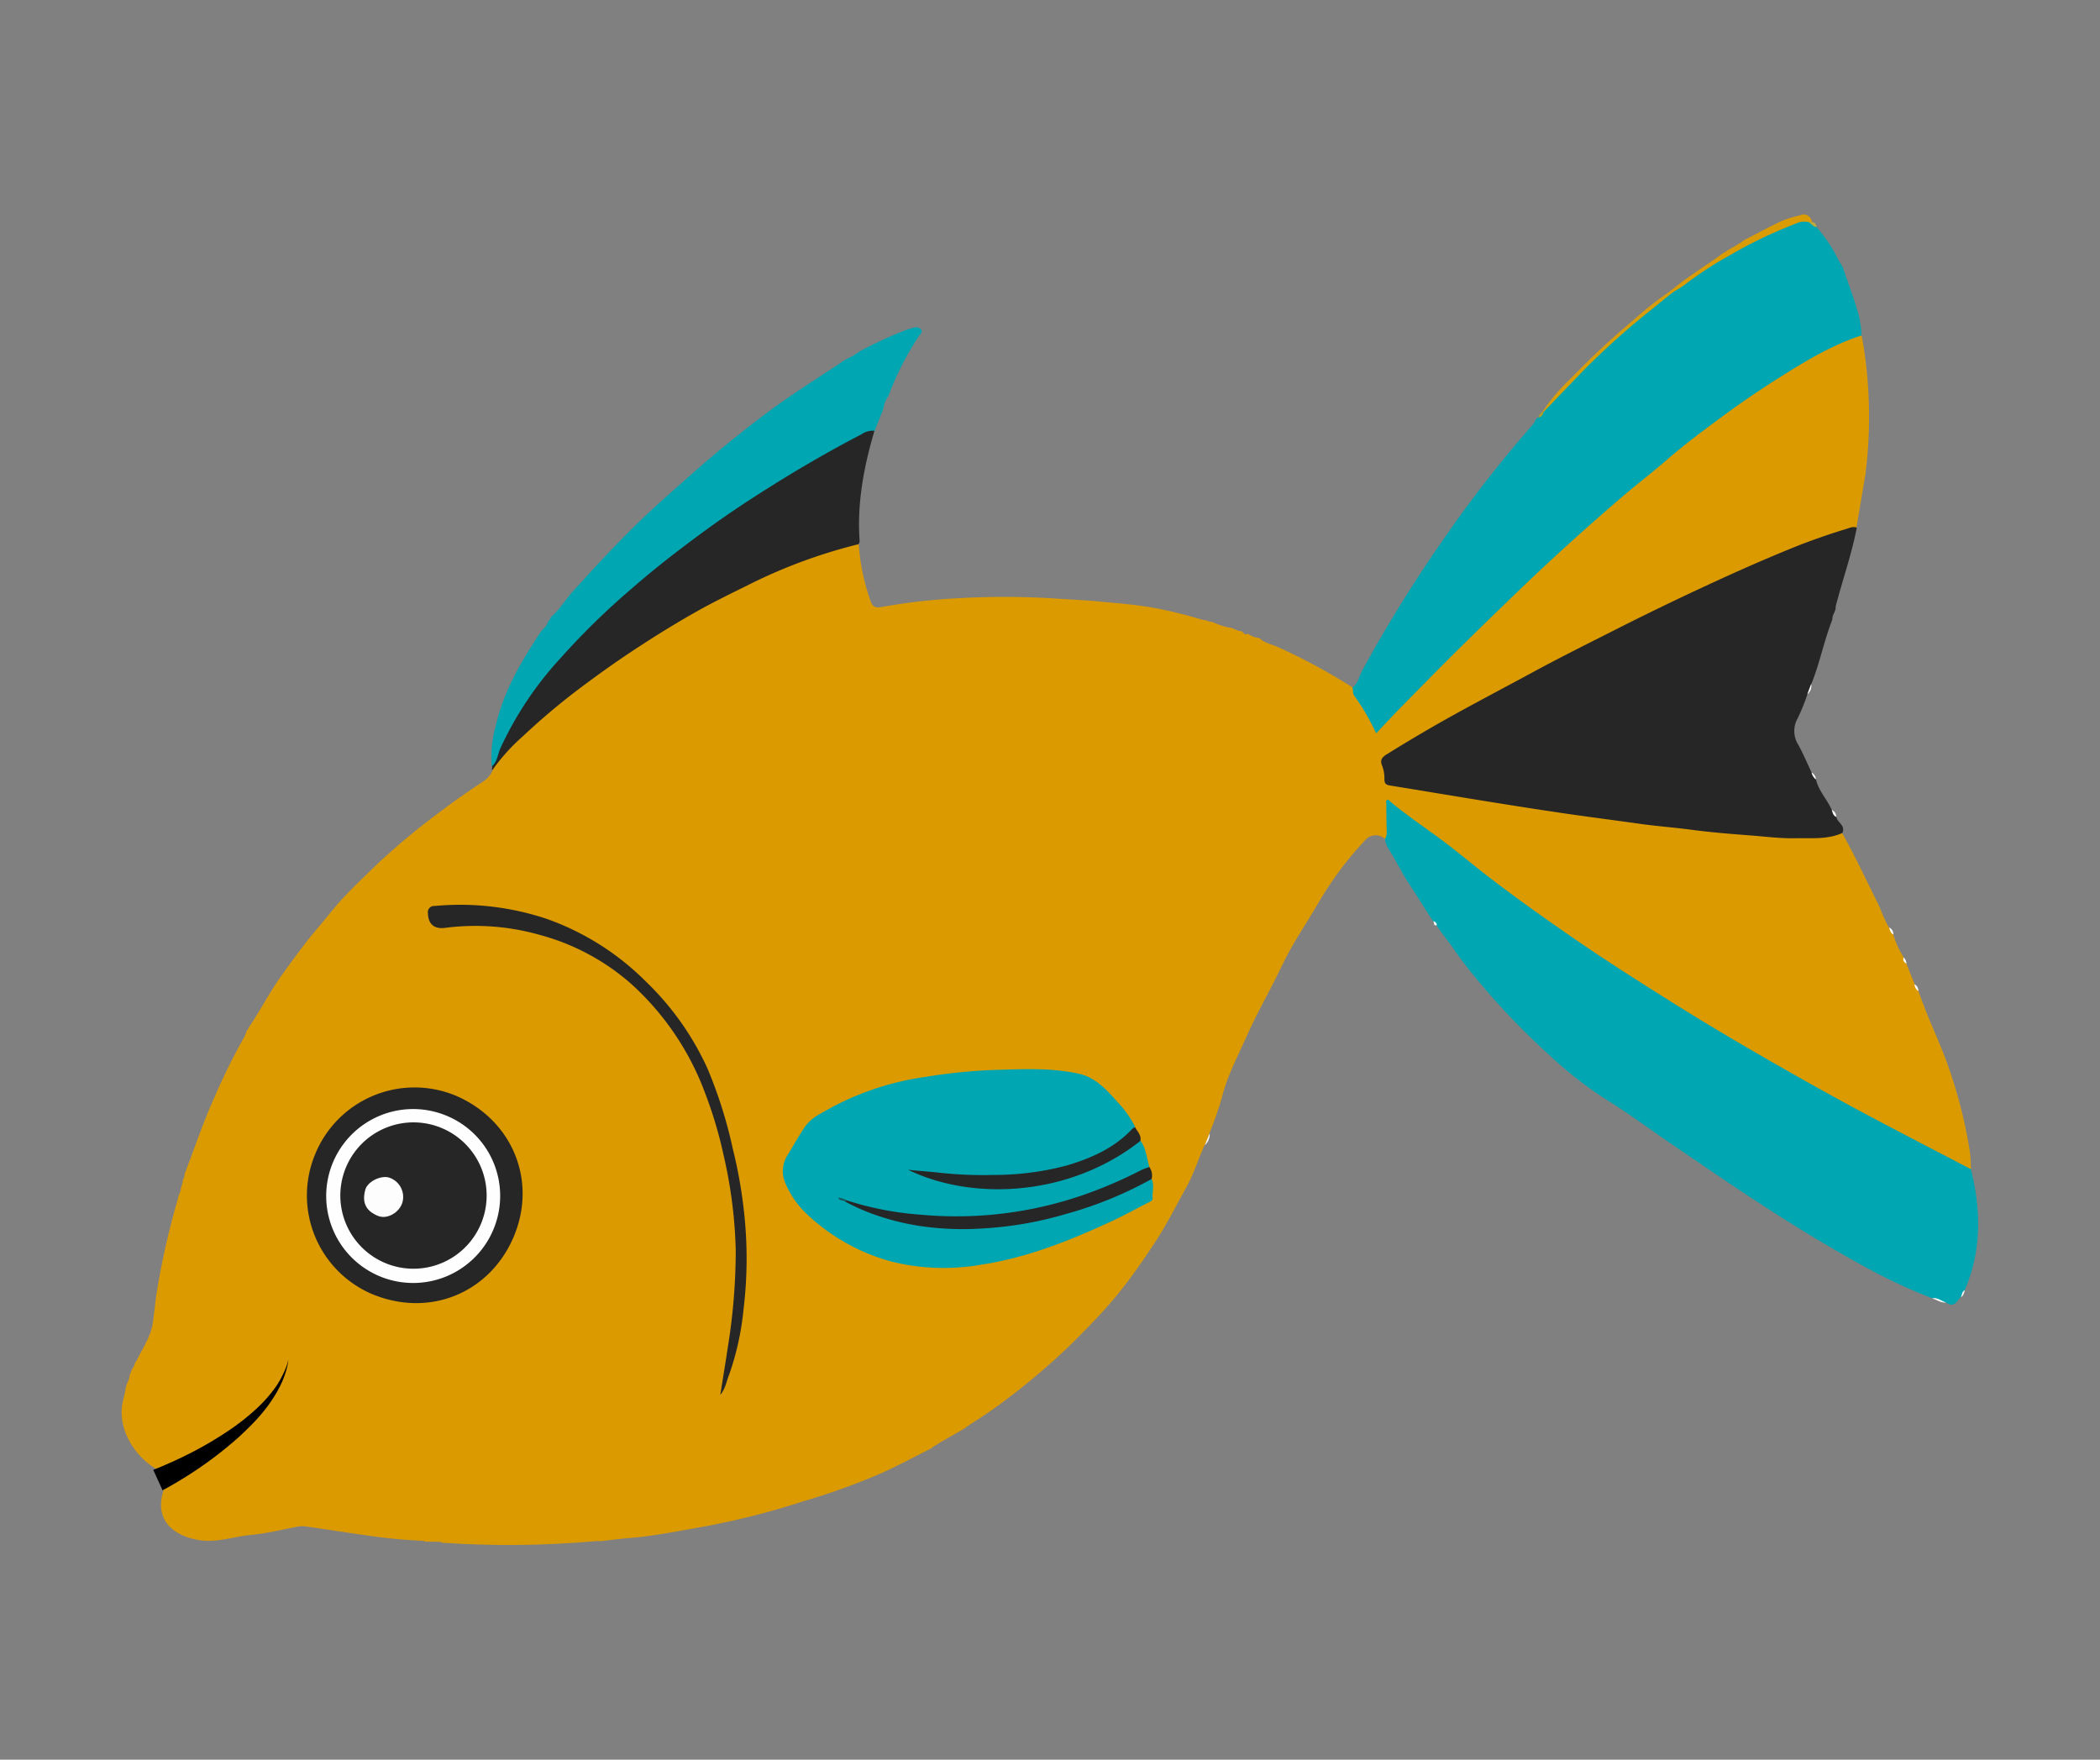 <svg id="Layer_1" data-name="Layer 1" xmlns="http://www.w3.org/2000/svg" width="370" height="310" viewBox="0 0 370 310">
  <rect x="0" y="0" width="370" height="310" fill="#808080" stroke="none"/>
  <defs>
    <style>
      .cls-1 {
        fill: #db9a00;
      }

      .cls-2 {
        fill: #262626;
      }

      .cls-3 {
        fill: #00a6b2;
      }

      .cls-4 {
        fill: #da9b03;
      }

      .cls-5 {
        fill: #2a2825;
      }

      .cls-6 {
        fill: #d79d0b;
      }

      .cls-7 {
        fill: #bda93c;
      }

      .cls-8 {
        fill: #fefefe;
      }

      .cls-9 {
        fill: #ae9f2b;
      }

      .cls-10 {
        fill: #17595e;
      }

      .cls-11 {
        fill: #fdfdfd;
      }
    </style>
  </defs>
  <title>16_the_happy_fish_smiles</title>
  <g>
    <g>
      <path class="cls-1" d="M213.5,109.54a16.46,16.46,0,0,0,2.92,1c.81,0,1.45.65,2.27.65.39.15.58.82,1.18.45a4.12,4.12,0,0,0,2,.77c1,.94,2.3,1.11,3.46,1.66a104.57,104.57,0,0,1,13,7.05c1.09,2.18,2.66,4.08,3.69,6.3.54,1.16.63,1.19,1.52.22,3.63-4,7.42-7.78,11.21-11.57,7.42-7.43,15-14.73,22.78-21.75,6.82-6.14,13.79-12.11,21-17.73q5.79-4.49,11.91-8.57A140.63,140.63,0,0,1,322.7,60.8,11.49,11.49,0,0,1,328,59.09a72.34,72.34,0,0,1,1.16,9.54,79.07,79.07,0,0,1-.38,14c-.11.37,0,.78-.14,1.14l-1.55,9.17c-2.67,1-5.48,1.55-8.12,2.66-4.28,1.8-8.61,3.5-12.86,5.37-3.65,1.6-7.22,3.39-10.86,5-4.9,2.19-9.64,4.72-14.43,7.17-2.75,1.41-5.61,2.62-8.26,4.2-4,2.4-8.34,4.32-12.42,6.66-3.45,2-7,3.86-10.4,5.9-1.75,1-3.53,2-5.2,3.23a1.47,1.47,0,0,0-.68,1.69c.58,3,.55,3,3.55,3.56,4.36.74,8.72,1.47,13.09,2.13,4.18.63,8.33,1.43,12.52,2,4.66.66,9.31,1.33,14,2s9.42,1.21,14.14,1.71c5.15.54,10.31,1,15.49,1.11a24.74,24.74,0,0,0,6.81-.52,1.77,1.77,0,0,1,1.12-.05c2.22,4,4.16,8.11,6.18,12.19.73,1.47,1.21,3.05,2.07,4.46.28.39.5.82.75,1.23a16.64,16.64,0,0,0,1.82,4,2,2,0,0,0,.48,1.11l1.45,3.61a13.36,13.36,0,0,0,.68,1.2c1.32,3.93,3.11,7.68,4.61,11.54a83.74,83.74,0,0,1,4.42,16.6c.18,1.06.16,2.16.23,3.24-1,.25-1.82-.43-2.62-.87-6.4-3.46-12.89-6.75-19.28-10.23-5.68-3.09-11.25-6.38-16.89-9.54-4.4-2.46-8.71-5.07-13-7.74-5.33-3.32-10.63-6.68-15.84-10.2-6.19-4.18-12.28-8.51-18.2-13.06-2.33-1.79-4.6-3.68-6.9-5.51-3.15-2.5-6.55-4.68-9.9-7.36.17,1.78-.17,3.28,0,4.79.07.6.15,1.27-.63,1.56a2.43,2.43,0,0,0-3.52.28,60.31,60.31,0,0,0-8.31,11.19c-1.46,2.47-3,4.86-4.46,7.35-1.15,2-2.14,4.16-3.2,6.25-1.59,3.13-3.31,6.21-4.73,9.41-1.64,3.7-3.58,7.27-4.55,11.26a62.06,62.06,0,0,1-2.14,6.09,7.63,7.63,0,0,1-.85,2.09c-1.13,2.48-1.92,5.12-3.25,7.51-1.93,3.45-3.68,7-5.91,10.28-2,3-4.08,6-6.4,8.81s-5,5.56-7.66,8.21a119.21,119.21,0,0,1-11.44,9.82c-2.16,1.66-4.39,3.18-6.68,4.62-.25.23-.6.33-.81.61l-4.77,2.74c-.34.32-.83.42-1.13.8-2.9,1.46-5.77,3-8.72,4.35a119.8,119.8,0,0,1-14.13,5.09,136.1,136.1,0,0,1-17.33,4.4c-4.31.74-8.61,1.65-13,2-1.75.14-3.5.38-5.25.57a3.48,3.48,0,0,0-.9,0,174.52,174.52,0,0,1-26.95.27c-.41-.28-.88-.1-1.31-.18l-1.67,0c-.41-.29-.89-.09-1.32-.2a94.83,94.83,0,0,1-9.63-1c-3.29-.45-6.58-1-9.86-1.44a4,4,0,0,0-1.46-.05c-2.83.52-5.64,1.24-8.49,1.5s-5.87,1.38-8.89.94c-4.69-.68-8.21-3.54-6.46-8.84a4.7,4.7,0,0,0,.28-2.34.68.68,0,0,1,.4-.38c2.67-.8,4.95-2.37,7.34-3.72a29.55,29.55,0,0,0,7.29-5.8,53.5,53.5,0,0,1-11.12,7.67,19.83,19.83,0,0,1-4.3,1.44C24.2,257.46,20.54,252,21.62,247c.18-.82.43-1.64.54-2.48s.68-1.39.66-2.19l.49-1.23c.41-.35.36-1,.73-1.32,1-2.16,2.44-4.11,2.84-6.5.33-2,.45-4,.79-5.92a136.83,136.83,0,0,1,3.71-16.29c.06-.6.51-1.1.48-1.73l.33-1c-.07-.53.41-.94.32-1.47,1.76-4.57,3.31-9.24,5.33-13.69A110,110,0,0,1,43,182.76a8.52,8.52,0,0,0,.5-1.24c.32-.27.4-.7.66-1,1.92-2.89,3.51-6,5.54-8.8s3.91-5.44,6.09-8c1.59-1.87,3.08-3.83,4.76-5.62,1.94-2.07,4-4,6.05-6a123.07,123.07,0,0,1,11.32-9.36c2.26-1.74,4.63-3.34,7-4.93a4.52,4.52,0,0,0,1.91-2.16,3.24,3.24,0,0,1,1-2A81,81,0,0,1,99,123.33a151.82,151.82,0,0,1,14.69-10.56,184.4,184.4,0,0,1,16.89-9.44,131.88,131.88,0,0,1,15.8-6.5c1.26-.43,2.58-.68,3.85-1.05.36-.11.74-.22,1.07.11a37.35,37.35,0,0,0,2.09,10c.32.86.67,1.26,1.81,1.07a106.29,106.29,0,0,1,13.08-1.54,144.11,144.11,0,0,1,17.36,0c2.57.2,5.16.27,7.73.52,3.59.35,7.22.59,10.75,1.3,2.65.53,5.31,1.21,7.92,2C212.56,109.15,213,109.64,213.5,109.54Z"/>
      <path class="cls-2" d="M324.6,146.75c-2.64,1.19-5.47.86-8.22.92s-5.23-.28-7.84-.48c-3.49-.27-7-.54-10.44-1-2.91-.39-5.85-.61-8.77-1-4.48-.64-9-1.21-13.46-1.86s-9.09-1.38-13.63-2.11c-5.81-.93-11.6-1.91-17.41-2.85-.61-.1-.89-.34-.91-1a6.35,6.35,0,0,0-.36-2.37c-.49-1.09-.09-1.58.8-2.13,3.85-2.39,7.74-4.69,11.71-6.89,4.62-2.56,9.29-5,13.95-7.53s9.47-4.93,14.24-7.34q8.34-4.23,16.82-8.15c5.32-2.46,10.68-4.83,16.14-7,2.63-1,5.29-1.94,8-2.75.61-.18,1.24-.54,1.93-.25-.91,4.72-2.53,9.25-3.73,13.9.1.83-.65,1.44-.57,2.27-1.47,3.72-2.21,7.68-3.72,11.39a4.36,4.36,0,0,1-.7,1.86,35.52,35.52,0,0,1-1.68,4.13,4.51,4.51,0,0,0,.12,4.74c.86,1.59,1.57,3.26,2.34,4.9.27.39.46.83.76,1.2.45,2,2,3.53,2.79,5.38.36.34.43.87.79,1.21C323.73,144.91,325.22,145.43,324.6,146.75Z"/>
      <path class="cls-3" d="M244,147.83a2.28,2.28,0,0,0,.33-1.32c-.06-1.64-.07-3.28-.07-4.93,0-.2-.17-.47.12-.63s.4.13.57.27c2.73,2.25,5.64,4.25,8.49,6.33s5.6,4.41,8.41,6.6c5,3.86,10.1,7.48,15.28,11.06,5.67,3.91,11.47,7.6,17.3,11.26s11.67,7.12,17.6,10.52,12.08,6.85,18.22,10.09c5.65,3,11.33,5.93,17,8.89,1.83,7.22,1.9,14.35-1.08,21.32-.47.27-.33.91-.74,1.22-.67.81-1.22,1.95-2.56.94-.87-.12-1.58-.74-2.49-.75A97.08,97.08,0,0,1,328.26,223c-6.3-3.46-12.45-7.22-18.47-11.16-5-3.24-9.84-6.6-14.74-9.92-4.09-2.77-8-5.72-12.25-8.34a70,70,0,0,1-10-7.87,129.45,129.45,0,0,1-12.49-13.06c-1.41-1.71-2.8-3.45-4.07-5.3-1-1.47-2.17-2.84-3.14-4.35-.26-.2-.33-.56-.62-.72-1.32-2-2.6-4.12-3.94-6.14-1.49-2.23-2.64-4.64-4.07-6.89A6.15,6.15,0,0,1,244,147.83Z"/>
      <path class="cls-3" d="M328,59.09c-5.4,1.75-10.17,4.69-14.93,7.7q-5,3.17-9.76,6.69c-3.39,2.5-6.74,5-9.94,7.8-2.45,2.11-5,4.06-7.47,6.17q-5,4.28-9.86,8.69-4,3.64-7.94,7.41-5.7,5.48-11.31,11c-3.4,3.37-6.75,6.8-10.11,10.21-1.4,1.43-2.76,2.9-4.22,4.44a38.72,38.72,0,0,0-3.84-6.61c-.34-.48-.18-1-.32-1.47,1-.77,1.17-2,1.72-3A243,243,0,0,1,254.33,95a218.24,218.24,0,0,1,15.82-20.3c.34-.38.35-1,.94-1.18a10.5,10.5,0,0,0,.84-1,98.66,98.66,0,0,1,9.65-10.16c3.35-3.21,6.91-6.17,10.5-9.1.84-.69,1.82-1.19,2.6-2a134.46,134.46,0,0,1,11.71-7.54c3.34-1.86,6.82-3.32,10.28-4.86a2.22,2.22,0,0,1,2.06,0A8.59,8.59,0,0,1,320.05,40a25.15,25.15,0,0,1,3.88,5.85c.28.39.49.82.75,1.22.95,2.86,2.08,5.66,2.84,8.59A20.05,20.05,0,0,1,328,59.09Z"/>
      <path class="cls-3" d="M155.65,72l-1.55,3.9A79.33,79.33,0,0,0,143,81.68c-4.57,2.69-9.11,5.44-13.46,8.48s-8.82,6.26-13,9.65A145.11,145.11,0,0,0,101,114.06a84.85,84.85,0,0,0-9.7,12.44,62.86,62.86,0,0,0-3.66,7.39c-.22.48-.35,1-1,1.13a20.54,20.54,0,0,1,.71-7.16c1.36-6.07,4.48-11.33,7.86-16.45.43-.66,1.22-1.07,1.33-1.94.41-.17.36-.69.7-.91,1.46-1.3,2.43-3,3.74-4.43,2.23-2.42,4.42-4.88,6.71-7.25,2.79-2.89,5.61-5.72,8.6-8.4,2.8-2.51,5.59-5,8.45-7.46s5.54-4.57,8.37-6.77c2.07-1.61,4.2-3.14,6.37-4.62,2.67-1.83,5.4-3.56,8.1-5.34.25-.23.61-.33.81-.62l2-1.05c.36-.32.83-.47,1.2-.79a73.26,73.26,0,0,1,8-3.68,11.87,11.87,0,0,1,1.44-.43,1.16,1.16,0,0,1,1.26.33c.34.45-.13.76-.38,1.15a51.27,51.27,0,0,0-5.37,10.55A5,5,0,0,0,155.65,72Z"/>
      <path class="cls-2" d="M86.68,135c.92-.82,1-2,1.44-3.08a61.07,61.07,0,0,1,10.66-16,130,130,0,0,1,12.42-12.15c4.48-3.91,9.19-7.52,14-11,3.44-2.48,7-4.82,10.58-7.07,5.23-3.28,10.56-6.36,16-9.19a3.49,3.49,0,0,1,2.29-.62c-1.87,6.35-3.1,12.79-2.61,19.46,0,.17-.12.35-.19.52a92.75,92.75,0,0,0-19.63,7.28c-2.88,1.42-5.77,2.83-8.58,4.4-4.36,2.44-8.59,5.09-12.74,7.87-2.42,1.63-4.78,3.32-7.12,5.06a119.69,119.69,0,0,0-11.1,9.25,34.77,34.77,0,0,0-5.33,5.91C86.51,135.5,86.85,135.21,86.68,135Z"/>
      <path class="cls-4" d="M318.58,39.12a3.19,3.19,0,0,0-2.14.26A80.88,80.88,0,0,0,304.72,45a62.69,62.69,0,0,0-8,5.25,18.31,18.31,0,0,1-1.94,1.19c-.13.14-.29.26-.48.14s-.12-.21,0-.32c2.81-2.32,5.91-4.24,8.88-6.35.35-.35.84-.49,1.2-.81l1.59-.89c.34-.32.83-.43,1.13-.8,2.26-1.16,4.5-2.38,6.79-3.47a22,22,0,0,1,3.24-1,1.46,1.46,0,0,1,2.11,1.2C319,39.27,318.8,39.06,318.58,39.12Z"/>
      <path class="cls-5" d="M28.76,259.34c.22-.44.67-.47,1.07-.6,4.16-1.29,7.67-3.7,11.08-6.33,1.29-1,2.54-2,3.8-3.14.21,2.4-10,9.48-15.57,10.85Z"/>
      <path class="cls-6" d="M294.31,51.28c.06.33.31.14.47.17-1.52,1.23-3,2.44-4.55,3.68A131.74,131.74,0,0,0,279,65.26c-2.37,2.44-4.72,4.91-7.08,7.36l-.15-.08a33.68,33.68,0,0,1,5.13-6,132.94,132.94,0,0,1,10.91-10.16A56.89,56.89,0,0,1,294.31,51.28Z"/>
      <path class="cls-7" d="M318.58,39.12h.66c.58,0,.72.41.81.87C319.4,40,319.14,39.29,318.58,39.12Z"/>
      <path class="cls-8" d="M340.42,228.72c1-.18,1.65.51,2.49.75C342,229.56,341.25,229,340.42,228.72Z"/>
      <path class="cls-8" d="M212.28,201.75l.85-2.09A2.59,2.59,0,0,1,212.28,201.75Z"/>
      <path class="cls-8" d="M318.41,122.34l.7-1.86A1.91,1.91,0,0,1,318.41,122.34Z"/>
      <path class="cls-8" d="M323.53,143.9c-.57-.2-.62-.74-.79-1.21A1.3,1.3,0,0,1,323.53,143.9Z"/>
      <path class="cls-8" d="M335.9,169.79c-.36-.28-.74-.56-.48-1.11A1.73,1.73,0,0,1,335.9,169.79Z"/>
      <path class="cls-8" d="M338,174.59a1.46,1.46,0,0,1-.68-1.2A1.33,1.33,0,0,1,338,174.59Z"/>
      <path class="cls-8" d="M319.94,137.31a2.14,2.14,0,0,1-.76-1.2A1.37,1.37,0,0,1,319.94,137.31Z"/>
      <path class="cls-8" d="M333.6,164.63c-.52-.25-.6-.76-.75-1.23A1.29,1.29,0,0,1,333.6,164.63Z"/>
      <path class="cls-8" d="M345.47,228.52c.28-.39.14-1,.74-1.22C346,227.72,346,228.29,345.47,228.52Z"/>
      <path class="cls-8" d="M252.53,162.28a.75.75,0,0,1,.62.72C252.5,163.15,252.74,162.52,252.53,162.28Z"/>
      <path class="cls-9" d="M271.79,72.55l.15.08a1.08,1.08,0,0,1-.84.92A1.31,1.31,0,0,1,271.79,72.55Z"/>
      <path class="cls-3" d="M202.91,207.73c.52,1.08.07,2.22.18,3.33,0,.47-.37.6-.72.77-2.1,1.07-4.17,2.22-6.31,3.22-7.43,3.45-15,6.51-23.18,7.75a38.2,38.2,0,0,1-15.82-.55,35,35,0,0,1-15.42-8.87,16.19,16.19,0,0,1-3.29-5,5.25,5.25,0,0,1,.56-5.11c1-1.68,1.94-3.37,3.08-5a8.68,8.68,0,0,1,2.84-2.23,49.46,49.46,0,0,1,18.08-6.3,96.31,96.31,0,0,1,12.29-1.25c4.95-.13,9.92-.42,14.84.66,3,.66,4.9,2.8,6.79,4.92a18.38,18.38,0,0,1,3.17,4.44,7.81,7.81,0,0,1-2.89,2.9,32.3,32.3,0,0,1-13.86,5.22,85.91,85.91,0,0,1-12.8.62c-2.9-.05-5.78-.44-8.66-.69a2.64,2.64,0,0,1-.85-.27,42.8,42.8,0,0,0,9.16,2.39,41.23,41.23,0,0,0,22.58-3.13,29.4,29.4,0,0,0,6.61-3.86,2.4,2.4,0,0,1,1.64-.76c1,1.37,1.13,3.06,1.57,4.64a28.26,28.26,0,0,1-5.62,3,76.11,76.11,0,0,1-12.94,4.29,65.75,65.75,0,0,1-24,1.24,43.47,43.47,0,0,1-9.58-2c-.4-.15-.76-.39-1.16-.52-.22-.14-.5-.17-.6-.25a3.14,3.14,0,0,1,.48.21,50,50,0,0,0,12.86,4c9.11,1.41,18,.24,26.71-2.39A67.92,67.92,0,0,0,201.69,208,1.37,1.37,0,0,1,202.91,207.73Z"/>
      <path class="cls-2" d="M55.43,203.58A18.92,18.92,0,0,1,80.24,193c10,4.25,14.45,14.94,10.28,24.85-4.1,9.76-14.67,14.42-25,10.11A18.88,18.88,0,0,1,55.43,203.58Z"/>
      <path class="cls-2" d="M126.91,245.74c.47-3,.93-5.74,1.34-8.5a106.64,106.64,0,0,0,1.38-17,82.55,82.55,0,0,0-2.14-16.73,74.1,74.1,0,0,0-3.17-10.7,48.73,48.73,0,0,0-13.2-19.56,40.09,40.09,0,0,0-16.06-8.56,41.42,41.42,0,0,0-16.61-1.23c-1.92.26-3-.63-3.05-2.57a1.08,1.08,0,0,1,1.15-1.28,48.09,48.09,0,0,1,19.9,2.31,46.74,46.74,0,0,1,17.35,11,49.88,49.88,0,0,1,10.81,15.23,79.53,79.53,0,0,1,4.49,14.18,83.65,83.65,0,0,1,2,11.26A74.4,74.4,0,0,1,131,230.7a48.81,48.81,0,0,1-2.52,11.44C128,243.29,127.86,244.58,126.91,245.74Z"/>
      <path class="cls-2" d="M149.15,211.46A55.54,55.54,0,0,0,162.3,214a68.32,68.32,0,0,0,28.79-3.56,77.43,77.43,0,0,0,9.95-4.29c.46-.23,1-.38,1.45-.57a2.57,2.57,0,0,1,.42,2.12,67.84,67.84,0,0,1-15.15,6.18,63.69,63.69,0,0,1-14.37,2.52,52.18,52.18,0,0,1-9-.13,43.78,43.78,0,0,1-8.86-1.81,36.32,36.32,0,0,1-6.56-2.75Q148.87,211.47,149.15,211.46Z"/>
      <path class="cls-2" d="M200.92,201c-12.44,9.82-29.58,10.61-40.92,5.08,1.85.2,3.71.31,5.54.52a69.48,69.48,0,0,0,9.39.39A49.79,49.79,0,0,0,188,205.31c4.31-1.28,8.36-3.08,11.51-6.45a2.12,2.12,0,0,1,.48-.29C200.38,199.34,201.15,200,200.92,201Z"/>
      <path class="cls-10" d="M149.15,211.46l-.19.26c-.34-.33-1-.06-1.28-.73A3.2,3.2,0,0,1,149.15,211.46Z"/>
      <path class="cls-8" d="M87.07,216.26a15.32,15.32,0,1,1-8.66-19.81A15.28,15.28,0,0,1,87.07,216.26Z"/>
      <path class="cls-2" d="M60.43,207.18a12.89,12.89,0,1,1,24.46,8.05,12.89,12.89,0,0,1-24.46-8.05Z"/>
      <path class="cls-11" d="M70.89,211.87c-.55,1.76-2.68,3-4.3,2.33-2.08-.85-2.87-2.3-2.22-4.62.4-1.44,2.76-2.57,4.19-2.12A3.58,3.58,0,0,1,70.89,211.87Z"/>
    </g>
    <path d="M27,258.94s.43-.15,1.23-.49,1.92-.81,3.26-1.45a65.73,65.73,0,0,0,9.43-5.4c.8-.57,1.6-1.16,2.36-1.78s1.48-1.24,2.15-1.88a23.78,23.78,0,0,0,3.31-3.84,15,15,0,0,0,1-1.75,13.38,13.38,0,0,0,.65-1.44c.17-.41.24-.74.32-1l.11-.35-.06.36c-.05.23-.08.58-.2,1a13.68,13.68,0,0,1-.47,1.54,15.45,15.45,0,0,1-.84,1.92,24.71,24.71,0,0,1-2.91,4.38c-.6.75-1.28,1.49-2,2.22s-1.45,1.44-2.21,2.14a68.4,68.4,0,0,1-9,6.8c-1.31.83-2.42,1.48-3.21,1.93s-1.28.7-1.28.7Z"/>
  </g>
</svg>
